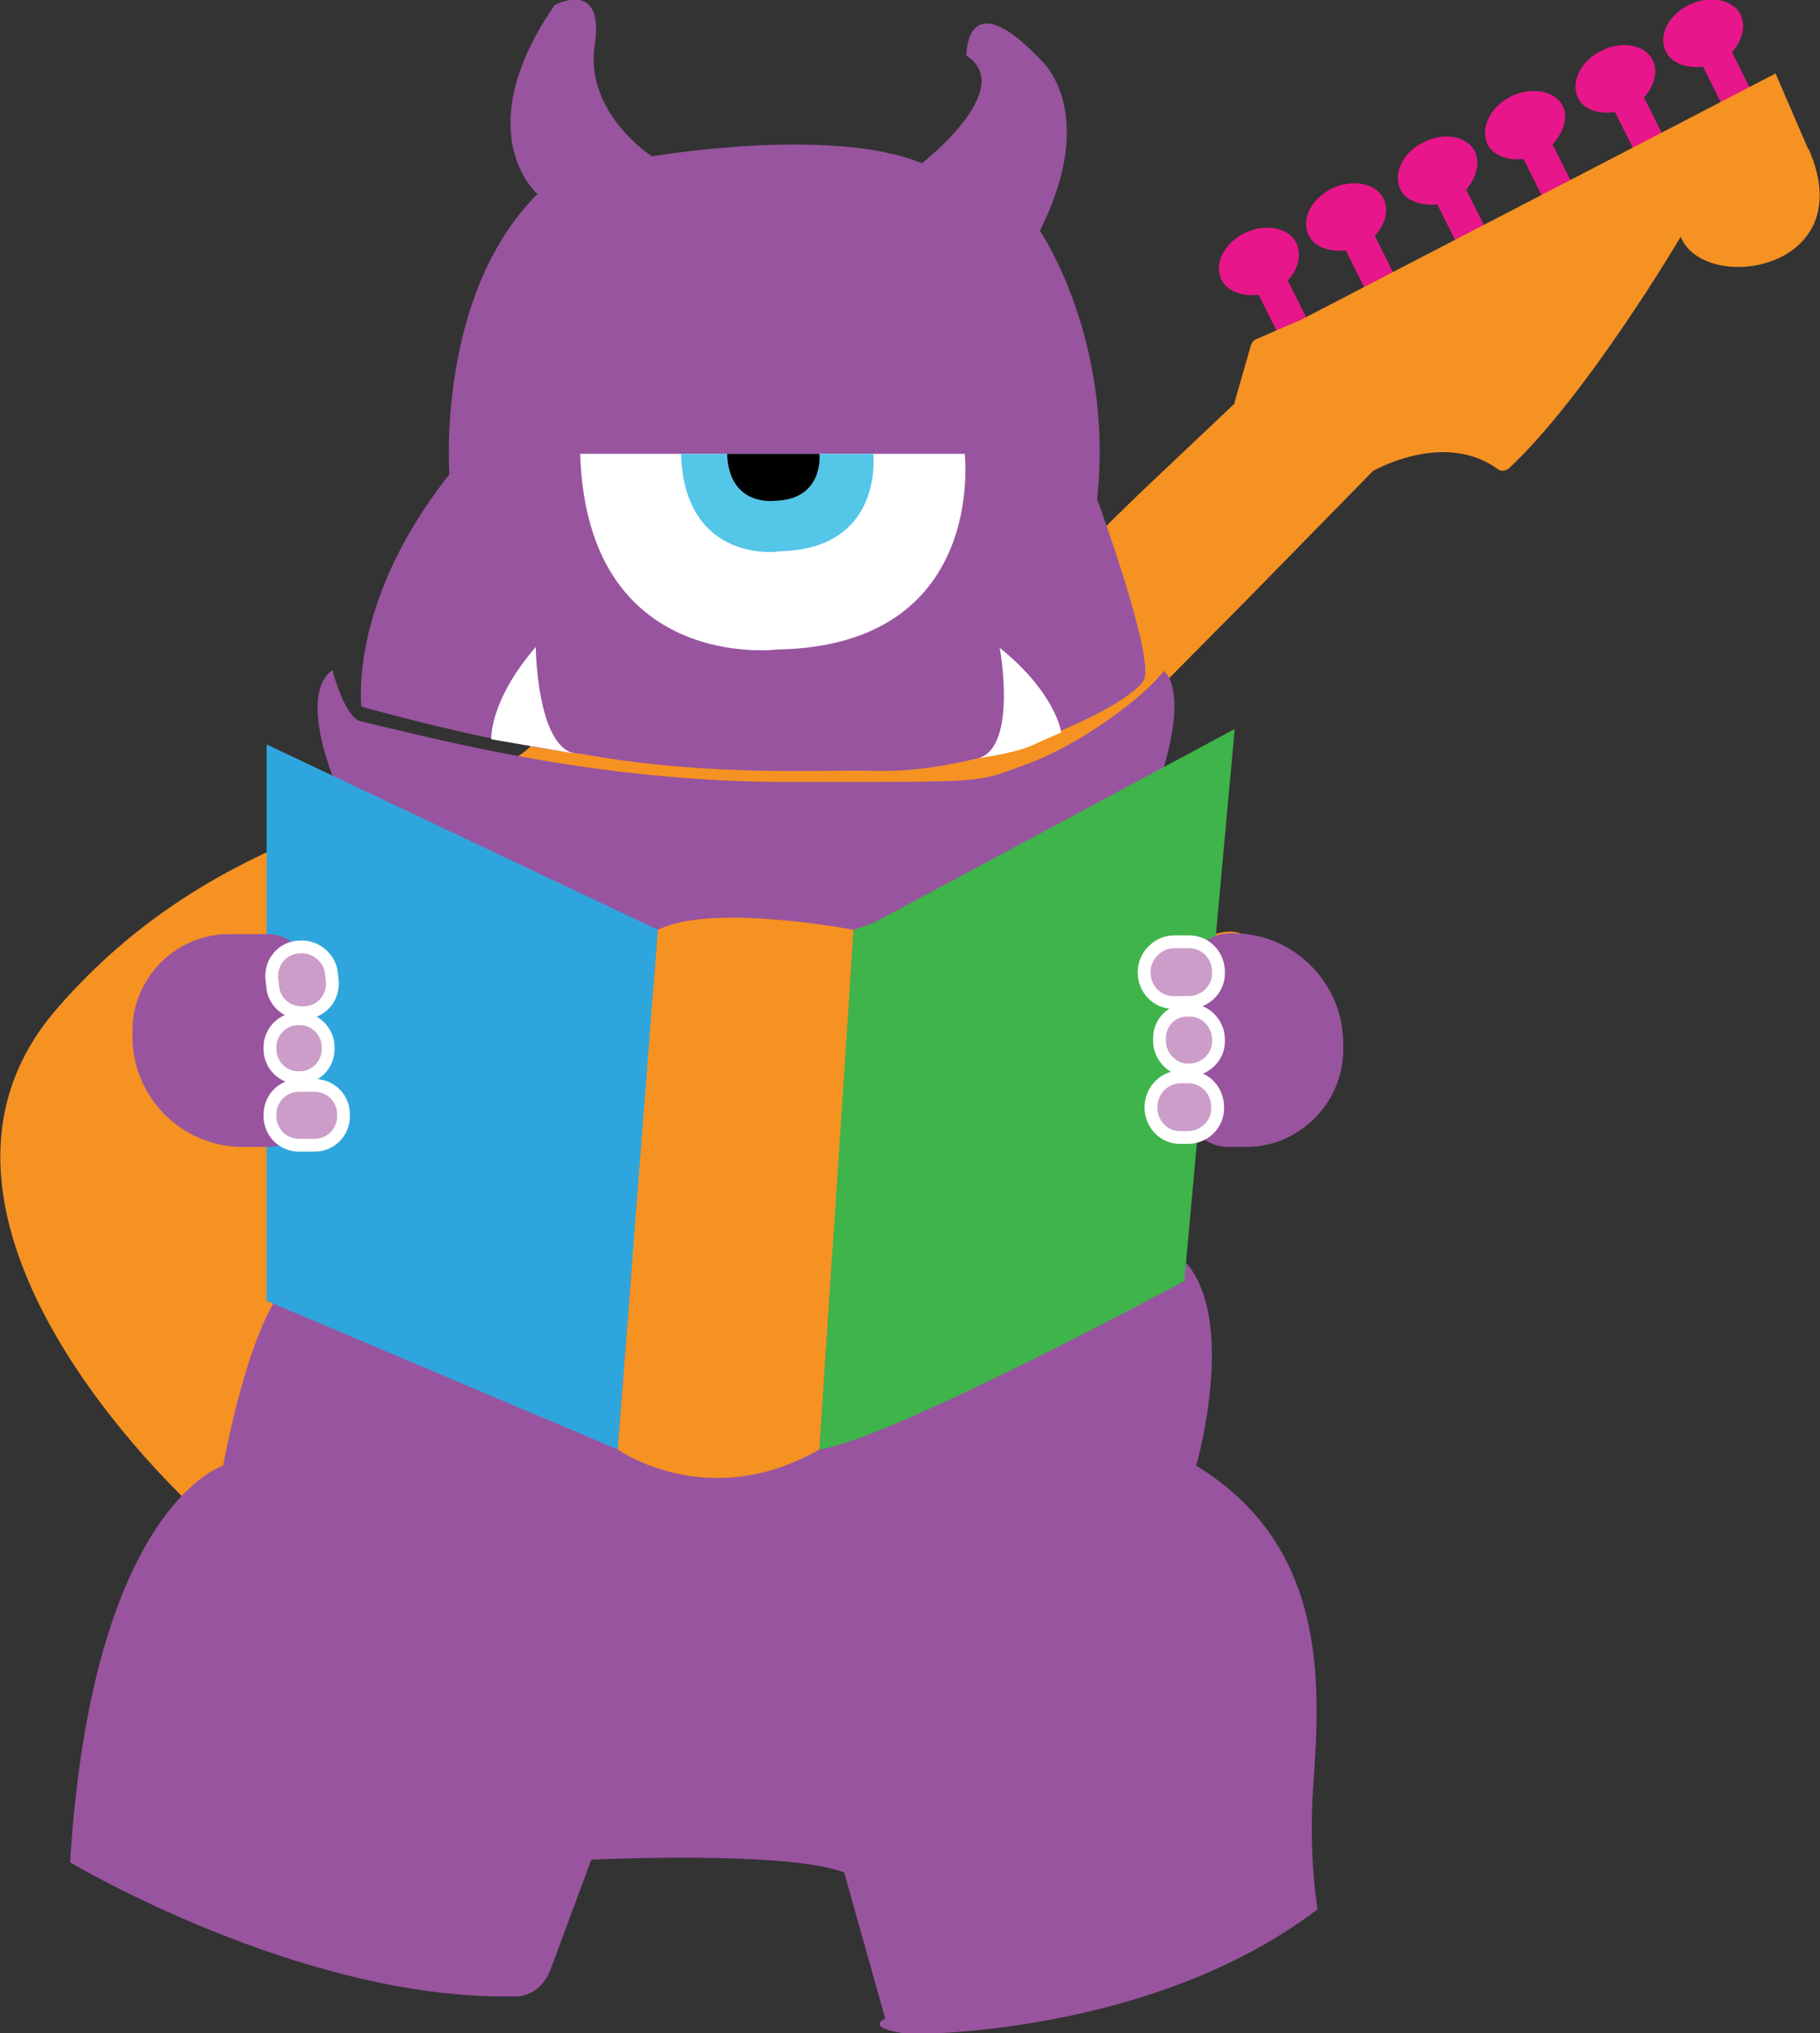 
<svg version="1.1" id="Layer_1" xmlns="http://www.w3.org/2000/svg" xmlns:xlink="http://www.w3.org/1999/xlink" x="0px" y="0px"
	 viewBox="0 0 213 237.9" style="enable-background:new 0 0 213 237.9;" xml:space="preserve">
<rect x="0" y="0" width="213" height="237.9" fill="#333333" stroke="none"/>
<style type="text/css">
	.st0{fill:#F59221;}
	.st1{fill:#E7168A;}
	.st2{fill:#F59222;}
	.st3{fill:#98549F;}
	.st4{fill:#FFFFFF;}
	.st5{fill:#54C6E8;}
	.st6{fill:#99549F;}
	.st7{fill:#2EA6DD;}
	.st8{fill:#3EB44A;}
	.st9{fill:#CB9DC8;stroke:#FFFFFF;stroke-width:1.5;stroke-miterlimit:10;}
    
    #paupiere{
        animation: paupiere 5s linear 3s infinite;
    }
        
     @keyframes paupiere {
         
         0%{transform: translateY(0%);}
        2%{transform: translateY(100%);}
        4%{transform: translateY(100%)}
        5%{transform: translateY(0%)}
        100%{transform: translateY(0%)}
        }
</style>
<path class="st0" d="M148.5,254.5c0-0.3,0-0.5,0-0.6L148.5,254.5z"/>
<g>
	<g>
		<path class="st1" d="M172.6,17.7c-0.9-1.8-3.7-2.3-6.1-1c-2.4,1.2-3.5,3.7-2.6,5.5c0.7,1.4,2.6,1.9,4.3,1.7l2.5,5l3.4-1.7l-2.5-5
			C172.7,20.9,173.3,19.1,172.6,17.7z"/>
		<path class="st1" d="M161.9,23.2c-0.9-1.8-3.7-2.3-6.1-1.1c-2.4,1.2-3.6,3.7-2.6,5.5c0.7,1.4,2.6,1.9,4.3,1.7l2.5,5l3.4-1.7
			l-2.5-5C162.1,26.3,162.6,24.6,161.9,23.2z"/>
		<path class="st1" d="M151.7,28.4c-0.9-1.8-3.7-2.3-6.1-1.1c-2.4,1.2-3.6,3.7-2.6,5.5c0.7,1.4,2.6,1.9,4.3,1.7l2.5,5l3.4-1.7
			l-2.5-5C151.9,31.6,152.4,29.8,151.7,28.4z"/>
		<path class="st1" d="M182.9,12.4c-0.9-1.8-3.7-2.3-6.1-1.1c-2.4,1.2-3.6,3.7-2.7,5.6c0.7,1.4,2.5,1.9,4.2,1.7l2.5,5l3.4-1.7
			l-2.5-5C182.9,15.6,183.6,13.8,182.9,12.4z"/>
		<path class="st1" d="M193.4,7c-0.9-1.8-3.7-2.3-6.1-1c-2.4,1.2-3.5,3.7-2.6,5.5c0.7,1.4,2.6,1.9,4.3,1.6l2.5,5l3.4-1.7l-2.5-5
			C193.6,10.1,194.1,8.4,193.4,7z"/>
		<path class="st1" d="M203.7,1.7c-0.9-1.8-3.7-2.3-6.1-1.1c-2.4,1.2-3.6,3.7-2.6,5.5c0.7,1.4,2.6,1.9,4.3,1.7l2.5,5l3.4-1.7l-2.5-5
			C203.8,4.9,204.4,3.1,203.7,1.7z"/>
	</g>
	<polygon class="st2" points="133.6,57.5 133.6,57.5 134.3,56.8 	"/>
	<polygon class="st2" points="146.8,69.3 146.1,70 146.1,70 	"/>
	<path class="st2" d="M111.9,144.7c10.4-11.2,41-14.5,35.8-31.5c-2.4-11.3-13.4,4-25.1,2.4c-0.1,0-0.3-0.1-0.4-0.1
		c-8.3-4.8-8.7-10.7-8.6-12.3c0-0.3,0.1-0.5,0.3-0.7l31.9-32.2l14.7-15c0.1-0.1,0.1-0.1,0.2-0.2c1.1-0.6,8.7-4.5,14.6-0.2
		c0.4,0.3,0.9,0.2,1.3-0.1c9.2-8.6,20.1-27.1,20.1-27.1c2.7,6.8,21.2,4,15-10.2c0,0,0-0.1-0.1-0.1l0,0l-3.8-8.8l-55.7,28.9
		c-1.7,0.7-3.5,1.5-5.1,2.2c-0.3,0.1-0.5,0.4-0.6,0.7l-1.9,6.6c0,0.2,0,0.2-0.1,0.3l-11.1,10.5l-25.6,25c-0.4,0.4-1.2,0.4-1.6-0.1
		c-1.7-2.4-6-9.2-6.4-16.5c-0.4-9.1,6.4-13.6,11.1-18.7c3.9-4.2-5.4-19.8-26.4,3.9C64.6,73.7,69.2,78.9,62.7,86.7
		c-6.5,7.8-34.8,6.7-56.1,31.4c-21,24.3,15,57.3,16.3,58.5c0,0,0,0,0.1,0.1c1.2,1.3,34.1,37.7,57.1,20.7
		C103.5,180.1,101.4,155.9,111.9,144.7z"/>
</g>
<path class="st3" d="M38.9,90.7c0,0-3.9-9.5,0-12.3c0,0,1.4,5.5,3.3,6c8.7,2,27.2,7.1,50.1,7.1c24.1,0,21.8,0.1,27.9-2.1
	s13.7-7.8,16-10.9c0,0,2.8,1.8,0,11.3l-27.6,25.4H51L38.9,90.7z"/>
<path class="st3" d="M42.3,82.7c0,0-1.6-12.2,10.3-27.2c0,0-1.6-20.9,10.3-32.8c0,0-8.3-7.1,2-22.1c0,0,5.9-3.2,4.7,4.7
	s6.7,13,6.7,13s20.9-3.6,31.6,0.8c0,0,11.2-8.7,5.2-12.6c0,0-0.1-8.7,8.6,0.4c0,0,7.1,5.9,0,20.1c0,0,8.7,12.7,6.7,31.4
	c0,0,6.7,18.3,5.5,21.1c-1.2,2.8-17.9,11.1-31.6,10.7c-5.2-0.2-19,0.8-34.3-2C67.9,88.2,60,87.5,42.3,82.7z"/>
<path class="st4" d="M67.9,53.1h45c0,0,2.7,22.5-22,22.9C91,76,68.7,78.8,67.9,53.1z"/>
<path class="st5" d="M79.7,53.1h22.5c0,0,1.3,11.2-11,11.4C91.2,64.6,80.1,66,79.7,53.1z"/>
<path d="M85.1,53.1h10.8c0,0,0.6,5.4-5.3,5.5C90.6,58.6,85.3,59.3,85.1,53.1z"/>
<path class="st4" d="M57.5,86.5c0,0-0.3-4.4,5.2-10.8c0,0,0.1,11.8,4.7,12.5L57.5,86.5z"/>
<path class="st4" d="M124.2,85.7c0,0-0.6-4.6-7.2-9.9c0,0,2.1,11.4-2.4,12.9c0,0,3.8-0.5,6-1.4C122.8,86.3,124.2,85.7,124.2,85.7z"
	/>
<path class="st6" d="M26.1,171.5c0,0-15.3,4.7-17.9,46.4c0,0,26.9,16.1,51.8,15.7c0,0,3.3,0.4,4.6-3.6l4.6-12.4c0,0,23-1.1,29.6,1.5
	l4.8,17.1c0,0-2.7,1.1,2.8,1.8c0,0,28.1,0.4,47.8-14.6c0,0-1.1-6.3-0.5-14.5c0.8-11.8,1.8-27.9-13.7-37.4c0,0,6.3-22.1-4.5-26
	l-100.2,3.7C35.2,149.2,30.5,149.2,26.1,171.5z"/>
<polygon class="st7" points="31.2,152.2 72.3,169.6 77,108.8 31.2,87.1 "/>
<path class="st2" d="M72.3,169.6c0,0,10.5,7.5,23.6,0l4-60.8c0,0-16.6-3.2-22.9,0L72.3,169.6z"/>
<path class="st8" d="M102.2,108l42.3-22.7l-5.9,64.6c0,0-34.5,18.6-42.7,19.7l4-60.8L102.2,108z"/>
<path id="XMLID_2360_" class="st6" d="M31.3,134.2h-2.9c-7.1,0-12.9-5.8-12.9-12.9v-0.7c0-6.2,5.1-11.3,11.3-11.3h4.5
	c2.7,0,4.8,2.2,4.8,4.8v15.2C36.1,132,33.9,134.2,31.3,134.2z"/>
<g>
	<path id="XMLID_2359_" class="st9" d="M38.8,114l0.1,0.9c0.1,1.9-1.3,3.5-3.2,3.6l-0.2,0c-1.9,0.1-3.5-1.3-3.6-3.2l-0.1-0.9
		c-0.1-1.9,1.3-3.5,3.2-3.6l0.2,0C37,110.7,38.7,112.2,38.8,114z"/>
	<path id="XMLID_2358_" class="st9" d="M35.1,126.1h-0.2c-1.8,0-3.3-1.5-3.3-3.3v-0.3c0-1.8,1.5-3.3,3.3-3.3h0.2
		c1.8,0,3.3,1.5,3.3,3.3v0.3C38.4,124.6,36.9,126.1,35.1,126.1z"/>
	<path id="XMLID_2357_" class="st9" d="M36.8,134h-1.8c-1.9,0-3.4-1.5-3.4-3.4v-0.2c0-1.9,1.5-3.4,3.4-3.4h1.8
		c1.9,0,3.4,1.5,3.4,3.4v0.2C40.2,132.5,38.7,134,36.8,134z"/>
</g>
<path id="XMLID_2356_" class="st6" d="M144,109.2l0.5,0c7.1,0.1,12.8,6,12.7,13.1l0,0.7c-0.1,6.2-5.3,11.3-11.5,11.2l-2,0
	c-2.7,0-4.8-2.2-4.8-4.9L139,114C139.1,111.3,141.3,109.2,144,109.2z"/>
<path id="XMLID_2355_" class="st9" d="M138.2,126l0.9,0c1.9,0,3.4,1.6,3.4,3.5l0,0.2c0,1.9-1.6,3.4-3.5,3.4l-0.9,0
	c-1.9,0-3.4-1.6-3.4-3.5l0-0.2C134.8,127.5,136.3,126,138.2,126z"/>
<path id="XMLID_2354_" class="st9" d="M139.1,118.2l0.2,0c1.8,0,3.3,1.6,3.3,3.4l0,0.3c0,1.8-1.6,3.3-3.4,3.3l-0.2,0
	c-1.8,0-3.3-1.6-3.3-3.4l0-0.3C135.7,119.6,137.2,118.1,139.1,118.2z"/>
<path id="XMLID_2353_" class="st9" d="M137.4,110.2l1.8,0c1.9,0,3.4,1.6,3.4,3.5l0,0.2c0,1.9-1.6,3.4-3.5,3.4l-1.8,0
	c-1.9,0-3.4-1.6-3.4-3.5l0-0.2C134,111.7,135.6,110.2,137.4,110.2z"/>
<rect id="paupiere" x="66.8" y="28.8" class="st3" width="47.3" height="24.1"/>
</svg>
